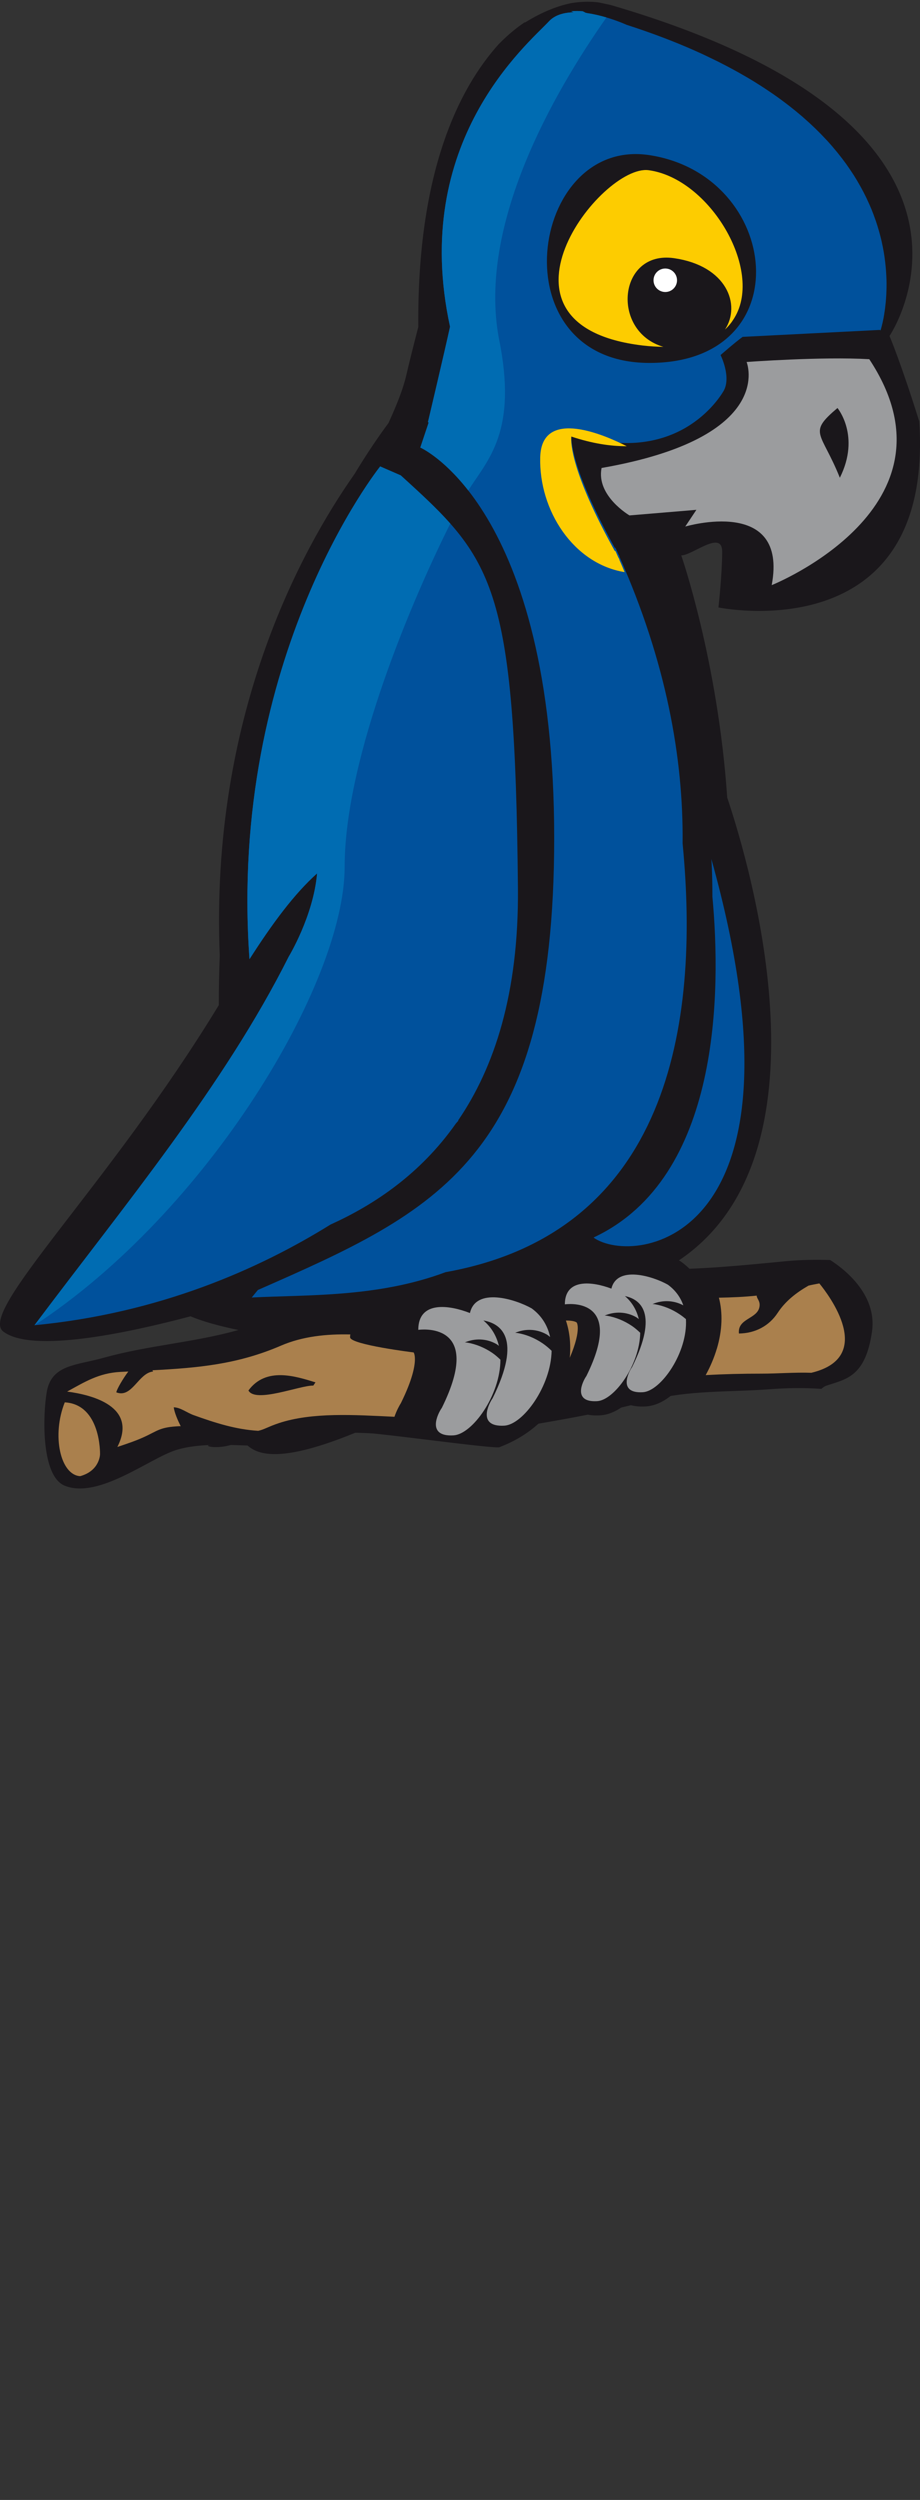 <?xml version="1.0" encoding="UTF-8" standalone="no"?>
<!-- Generator: Adobe Illustrator 14.0.0, SVG Export Plug-In . SVG Version: 6.00 Build 43363)  -->

<svg
   id="Calque_1"
   enable-background="new 0 0 208.65 566.93"
   xml:space="preserve"
   viewBox="0 0 208.65 566.93"
   version="1.1"
   y="0px"
   x="0px"
   sodipodi:docname="logo.svg"
   inkscape:version="1.2.2 (b0a8486541, 2022-12-01)"
   xmlns:inkscape="http://www.inkscape.org/namespaces/inkscape"
   xmlns:sodipodi="http://sodipodi.sourceforge.net/DTD/sodipodi-0.dtd"
   xmlns="http://www.w3.org/2000/svg"
   xmlns:svg="http://www.w3.org/2000/svg"
   xmlns:rdf="http://www.w3.org/1999/02/22-rdf-syntax-ns#"
   xmlns:cc="http://creativecommons.org/ns#"
   xmlns:dc="http://purl.org/dc/elements/1.1/"><rect x="0" y="0" width="208.65" height="566.93" fill="#333333" stroke="none"/><defs
   id="defs37" /><sodipodi:namedview
   id="namedview35"
   pagecolor="#ffffff"
   bordercolor="#000000"
   borderopacity="0.25"
   inkscape:showpageshadow="2"
   inkscape:pageopacity="0.0"
   inkscape:pagecheckerboard="0"
   inkscape:deskcolor="#d1d1d1"
   showgrid="false"
   inkscape:zoom="1.8115111"
   inkscape:cx="71.211265"
   inkscape:cy="284.01702"
   inkscape:window-width="1444"
   inkscape:window-height="1236"
   inkscape:window-x="2396"
   inkscape:window-y="534"
   inkscape:window-maximized="0"
   inkscape:current-layer="g30" />
<g
   id="g30">
	<path
   d="m 49.627,227.96 c -0.012,-3.838 0.074,-7.568 0.211,-11.252 -2.205,-54.323 18.481,-92.03 30.556,-109.2 3.036,-5.032 5.72,-8.889 7.719,-11.582 1.888,-4.177 3.312,-7.684 4.043,-10.879 0.539,-2.37 1.532,-6.329 2.711,-10.904 -0.286,-35.198 9.223,-54.133 18.275,-64.173 0.061,-0.062 0.123,-0.115 0.186,-0.177 1.91,-1.938 3.803,-3.484 5.643,-4.723 0.043,0.005 0.084,0.014 0.127,0.02 4.244,-2.638 7.812,-3.86 10.555,-4.4 2.484,-0.403 4.586,-0.336 6.109,-0.143 0.934,0.198 1.848,0.394 2.717,0.582 95.305,27.83 63.256,75.063 63.256,75.063 0,0 2.529,5.902 6.75,19.398 3.379,52.29 -45.545,42.167 -45.545,42.167 0,0 0.844,-7.587 0.844,-12.649 0,-5.06 -6.75,0.845 -9.279,0.845 0,0 8.311,23.886 10.422,54.92 5.426,16.188 24.436,81.167 -10.961,104.96 0.051,0.026 0.117,0.058 0.168,0.086 l 0.135,0.077 0.324,0.223 c 5.51,4.043 7.375,10.75 5.113,18.408 -1.984,6.694 -7.314,13.993 -13.277,14.324 -1.832,0.11 -3.27,-0.169 -4.385,-0.629 -1.836,1.533 -3.869,2.535 -5.982,2.652 -4.84,0.279 -6.904,-2.104 -7.707,-3.55 0,-0.002 -0.32,-1.279 -0.566,-2.257 0,0 -0.504,1.359 -1.793,3.252 -0.41,0.65 -0.836,1.284 -1.293,1.891 -0.014,-0.034 -0.029,-0.069 -0.045,-0.104 -2.213,2.678 -5.775,5.839 -11.273,7.936 0.127,0.776 -32.991,-4.04 -32.807,-3.231 -41.528,17.015 -14.536,-18.023 -42.835,4.796 -46.504,-16.251 10.394,-2.028 10.394,-2.028 -4.773,0.066 9.617,3.541 11.538,-8.886 l 0.14,-0.416 2.307,-15.372 c -4.18,-0.596 -13.207,-2.088 -18.918,-4.495 -14.517,3.858 -35.918,8.359 -42.418,3.487 -6.057,-4.4 23.832,-32.94 48.835,-74.05 z"
   fill="#1a171b"
   id="path2"
   sodipodi:nodetypes="ccccccccccccccccsccccccccccccccccccsccccccc" />
	<path
   d="m197.16 81.459c-10.75-0.634-27.834 0.634-27.834 0.634s6.961 17.079-32.893 24.035c-1.262 6.328 6.328 10.757 6.328 10.757l15.178-1.268-2.529 3.794s23.406-6.956 19.609 13.284c-0.01 0.01 44.28-17.71 22.13-51.231zm-6.69 26.881c-4.221-10.545-7.383-10.014-0.537-15.813 0 0.003 5.28 6.328 0.54 15.813z"
   fill="#9B9C9E"
   id="path4" />
	<path
   d="m152.84 58.544c-12.637-1.805-14.393 16.595-2.387 20.114-1.467-0.024-3.004-0.106-4.684-0.304-37.949-4.519-9.396-41.218 1.357-39.753 13.826 1.89 26.047 22.544 19.463 33.434-0.203 0.353-0.447 0.684-0.672 1.03-0.441 0.579-0.916 1.152-1.492 1.66 3.67-5.564 0.43-14.465-11.59-16.181z"
   fill="#FDCC00"
   id="path6" />
	<circle
   cy="63.558"
   cx="150.88"
   r="2.665"
   fill="#FFFFFF"
   id="circle8" />
	<path
   d="m147.3 35.181c-27.357-4.207-34.482 47.121 0 47.121 34.48-0.001 29.88-42.525 0-47.121z"
   fill="none"
   id="path10" />
	
	
	<path
   d="m7.823 300.53c28.346-2.715 50.959-12.77 67.126-22.823 9.895-4.479 20.369-11.433 28.45-22.93 0.362-0.396 0.568-0.634 0.568-0.634l-0.062-0.062c8.181-11.973 13.775-28.769 13.558-52.649-0.631-69.581-5.695-74.643-26.568-93.621l-4.672-2.036s-34.531 43.004-29.643 111.75c5.208-8.145 10.148-14.815 15.334-19.46-0.839 9.7-6.437 18.886-6.437 18.886-14.641 29.18-37.27 56.38-57.661 83.57zm153.74-97.26c2.002 21.611 1.896 63.772-26.795 77.298-0.051 0.035-0.094 0.072-0.141 0.106 9.449 6.569 50.951 0.818 26.703-85.88 0.01-0.01 0.24 3.23 0.24 8.47zm39.48-139.88v-0.091c-0.014-0.574-0.053-1.174-0.094-1.779-0.002-0.094-0.014-0.191-0.02-0.292-0.045-0.597-0.109-1.208-0.18-1.833-0.016-0.1-0.029-0.203-0.041-0.302-0.078-0.654-0.17-1.313-0.287-1.99-0.006-0.026-0.012-0.057-0.018-0.083-0.113-0.674-0.254-1.36-0.408-2.054-0.018-0.08-0.035-0.159-0.049-0.24-0.156-0.685-0.336-1.388-0.537-2.096-0.033-0.117-0.064-0.234-0.1-0.354-0.203-0.71-0.426-1.433-0.672-2.161-0.035-0.092-0.068-0.183-0.102-0.274-0.26-0.759-0.545-1.525-0.859-2.298-0.006-0.009-0.006-0.015-0.006-0.02-0.32-0.774-0.668-1.55-1.039-2.336-0.049-0.111-0.102-0.226-0.152-0.334-0.367-0.763-0.766-1.525-1.184-2.293-0.07-0.12-0.133-0.246-0.207-0.365-0.438-0.789-0.898-1.579-1.402-2.376-0.037-0.052-0.074-0.103-0.102-0.155-0.506-0.788-1.047-1.582-1.607-2.375-0.059-0.077-0.105-0.146-0.16-0.223-0.574-0.791-1.186-1.588-1.828-2.381-0.105-0.132-0.209-0.257-0.314-0.385-0.645-0.792-1.33-1.577-2.045-2.368-0.1-0.103-0.203-0.208-0.299-0.314-1.518-1.639-3.195-3.272-5.055-4.894-0.113-0.106-0.24-0.214-0.359-0.32-0.908-0.78-1.854-1.551-2.838-2.322-0.158-0.126-0.322-0.249-0.486-0.377-1.01-0.774-2.059-1.551-3.16-2.316-0.096-0.069-0.197-0.134-0.295-0.203-1.113-0.768-2.27-1.531-3.479-2.282-0.08-0.054-0.156-0.105-0.236-0.154-1.213-0.757-2.486-1.502-3.799-2.242-0.209-0.117-0.418-0.234-0.629-0.351-1.305-0.722-2.652-1.436-4.053-2.139-0.207-0.103-0.416-0.206-0.625-0.305-1.479-0.731-2.992-1.454-4.586-2.162-4.707-2.102-9.941-4.092-15.711-5.951l0.002-0.009s-4.285-1.949-8.814-2.607c-0.09-0.025-0.174-0.05-0.264-0.074-0.012 0.006-0.029 0.018-0.045 0.026-0.252-0.122-0.49-0.25-0.736-0.375-0.795-0.076-1.684-0.096-2.609-0.007 0.178 0.078 0.352 0.158 0.533 0.234-2.203 0.053-4.24 0.6-5.609 2.073-4.729 5.094-31.533 27.213-22.412 69.226-1.271 5.827-5.012 21.642-5.012 21.642l0.163 0.094-1.894 5.671s30.365 13.284 30.365 88.555c0 72.747-26.584 84.645-67.201 102.49-0.485 0.598-0.951 1.166-1.399 1.706 12.464-0.652 28.546 0.032 43.969-5.748 50.432-9.021 57.758-55.865 53.752-97.236 0.205-19.372-3.746-41.21-14.332-65.028 0.006-0.031 0.012-0.06 0.014-0.091-0.102-0.18-0.182-0.337-0.285-0.517-0.205-0.455-0.395-0.903-0.602-1.354-0.047 0-0.133-0.075-0.203-0.103-9.783-17.662-9.973-24.38-9.822-25.897 22.629 7.562 32.658-6.49 34.484-9.529 1.889-3.164-0.641-8.223-0.641-8.223s0.057-0.049 0.125-0.115c2.822-2.461 4.305-3.592 4.875-4.009l31.115-1.576c0.051 0.04 0.119 0.071 0.166 0.111 0 0 0.008-0.037 0.023-0.094 0.006-0.011 0.006-0.011 0.01-0.025 0.021-0.065 0.053-0.166 0.086-0.292 0.006-0.02 0.012-0.04 0.018-0.062 0.039-0.137 0.08-0.294 0.129-0.485 0.008-0.021 0.012-0.043 0.016-0.066 0.053-0.185 0.104-0.403 0.156-0.642 0.008-0.023 0.008-0.046 0.016-0.066 0.055-0.246 0.115-0.522 0.172-0.819 0.008-0.052 0.02-0.103 0.035-0.155 0.057-0.302 0.113-0.625 0.168-0.965 0.008-0.06 0.014-0.114 0.021-0.174 0.066-0.369 0.121-0.754 0.172-1.168 0.004-0.002 0.004-0.011 0.004-0.014 0.053-0.411 0.096-0.848 0.145-1.302 0.004-0.061 0.01-0.12 0.016-0.18 0.039-0.446 0.074-0.911 0.1-1.394 0.006-0.086 0.01-0.168 0.018-0.257 0.021-0.491 0.041-0.999 0.051-1.527v-0.191c0.01-0.535 0.01-1.089-0.01-1.657zm-53.74 18.914c-34.482 0-27.357-51.328 0-47.121 29.88 4.597 34.48 47.121 0 47.121z"
   fill="#00519C"
   id="path16" />
	<path
   d="m122.52 103.67c0.311-11.531 15.229-4.732 19.621-2.476-3.67 0.012-7.842-0.617-12.57-2.196-0.15 1.516 0.039 8.235 9.822 25.896 0.07 0.028 0.156 0.103 0.203 0.103 0.207 0.452 0.396 0.9 0.602 1.354 0.104 0.18 0.184 0.337 0.285 0.517-0.002 0.031-0.008 0.06-0.014 0.091 0.416 0.935 0.805 1.862 1.199 2.791-11.6-1.88-19.47-13.98-19.15-26.07z"
   fill="#FDCC00"
   id="path18" />
	<g
   id="g24">
		<path
   d="m10.605 315.64c1.108-6.233 6.712-5.984 12.904-7.728 10.003-2.802 20.33-3.445 30.331-6.231 8.203-2.29 12.277-4.985 20.707-4.854 8.181 0.124 16.671 1.354 24.745 0.84 7.742-0.488 17.671-3.738 24.812-6.414 4.572-1.711 6.982-3.45 12.07-3.608 4.01-0.135 8.115 0.126 12.123 0.183 10.109 0.162 20.094-0.874 29.811-1.807 3.516-0.336 6.869-0.37 10.166-0.278 2.625 1.657 10.73 7.536 9.494 16.202-1.473 10.313-5.895 10.806-10.316 12.28-0.404 0.134-0.795 0.409-1.174 0.741-3.811-0.271-7.619-0.228-11.631 0.076-9.199 0.707-18.615 0.156-27.619 2.612-8.803 2.405-18.785 4.179-27.57 5.651-10.822 1.814-22.096 1.964-33.12 1.797-4.503-0.071-9.108-0.624-13.467 0.432-5.499 1.325-7.569 2.463-13.45 2.37-6.242-0.091-13.722-0.887-19.559 0.956-5.99 1.902-17.547 11.169-25.187 8.062-5.44-2.21-4.95-16.28-4.062-21.28z"
   fill="#1A171B"
   id="path20" />
		<path
   d="m162.57 305.86c-0.596 2.003-1.459 4.05-2.527 5.988 4.107-0.242 8.314-0.336 12.717-0.336 3.611 0 7.525-0.323 11.25-0.195 14.723-3.532 3.912-17.702 1.811-20.268-0.818 0.156-1.639 0.306-2.451 0.499-2.832 1.626-5.273 3.545-7.01 6.197-1.951 2.969-5.115 4.625-8.775 4.666-0.367-3.456 4.168-3.261 4.654-6.039 0.242-1.359-0.625-1.825-0.625-2.554-2.779 0.295-5.658 0.418-8.572 0.468 0.9 3.45 0.78 7.38-0.46 11.56zm-34.22-6.38c0.861 2.572 1.15 5.408 0.869 8.438 1.453-3.404 1.816-5.499 1.816-6.691 0-0.95-0.217-1.258-0.217-1.263-0.23-0.32-1.41-0.53-2.47-0.49zm-101.74 28.66c2.062-0.686 4.092-1.364 5.899-2.182 3.34-1.507 3.679-2.331 8.224-2.53 0.083-0.004 0.164 0.002 0.249 0-0.612-1.214-1.427-3.058-1.577-4.28 1.495 0.018 3 1.226 4.498 1.768 4.924 1.773 9.571 3.255 14.656 3.562 1.402-0.302 2.245-0.935 4.678-1.743 7.574-2.503 17.083-1.878 26.223-1.44 0.463-1.357 1.062-2.468 1.47-3.118 2.617-5.304 3.169-8.335 3.169-9.938 0-1.104-0.258-1.498-0.291-1.537 0 0-14.219-1.75-14.405-3.406-0.023-0.204 0-0.43 0.058-0.673-5.369-0.128-10.844 0.426-15.743 2.54-9.854 4.256-18.848 5.043-29.147 5.583l0.144 0.282c-3.329 0.331-4.759 6.125-8.337 4.725 0.104-0.735 1.622-3.276 2.726-4.725-0.599 0.028-1.177 0.056-1.789 0.089-4.935 0.251-8.172 2.32-12.089 4.46 5.758 0.76 16.054 3.41 11.384 12.57zm29.736-12.81c3.981-5.415 10.678-3.233 15.203-1.842l-0.494 0.735c-2.933-0.1-13.124 4.06-14.709 1.11zm-38.157 19.43c4.498-1.251 4.498-4.998 4.498-4.998s0.249-11.247-7.996-11.741c-3.001 7.5-1.002 16.49 3.498 16.74z"
   fill="#AA804D"
   id="path22" />
	</g>
	<path
   d="m128.11 295.8s13.975-2.11 4.875 16.263c-0.812 1.134-3.25 6.013 2.438 5.691 3.898-0.229 9.645-8.198 9.775-15.506-0.572-0.542-1.166-1.071-1.85-1.537-1.82-1.236-3.762-1.99-5.635-2.32-0.191-0.017-0.391-0.054-0.586-0.061 0.035-0.015 0.072-0.018 0.105-0.03-0.006 0-0.006-0.004-0.006-0.004 0.012 0 0.016 0 0.025-0.005 2.203-0.897 4.762-0.856 6.996 0.399 0.234 0.128 0.426 0.297 0.629 0.457-0.465-1.951-1.447-3.762-3.146-5.226 3.475 0.722 7.709 3.831 1.617 16.115-0.812 1.141-3.248 6.011 2.439 5.689 4.088-0.231 10.229-9.007 9.779-16.585-0.426-0.362-0.881-0.712-1.361-1.037-1.818-1.235-3.76-1.99-5.633-2.317-0.193-0.018-0.395-0.055-0.586-0.063 0.035-0.013 0.068-0.021 0.104-0.032-0.006 0-0.006-0.002-0.01-0.002 0.016 0 0.021 0 0.033-0.007 2.154-0.876 4.656-0.839 6.863 0.343-0.627-1.776-1.736-3.39-3.498-4.682-3.438-1.945-11.535-4.42-12.814 0.889-4.31-1.62-10.56-2.42-10.56 3.59zm-27.93 23.51c-0.885 1.24-3.54 6.553 2.662 6.201 4.291-0.242 10.648-9.128 10.65-17.166-0.572-0.545-1.166-1.076-1.857-1.549-1.82-1.233-3.762-1.99-5.633-2.315-0.193-0.02-0.391-0.057-0.584-0.065 0.033-0.011 0.068-0.017 0.102-0.028-0.002 0-0.002-0.002-0.002-0.002 0.008 0 0.014 0 0.023-0.009 2.201-0.897 4.762-0.854 6.998 0.399 0.227 0.126 0.414 0.29 0.609 0.442-0.52-2.157-1.609-4.157-3.516-5.766 3.834 0.663 8.908 3.875 2.084 17.65-0.879 1.24-3.541 6.553 2.662 6.206 4.258-0.243 10.59-8.99 10.725-16.98-0.625-0.605-1.303-1.187-2.064-1.705-1.822-1.235-3.76-1.992-5.633-2.315-0.195-0.02-0.395-0.057-0.586-0.065 0.031-0.011 0.064-0.017 0.1-0.027-0.004 0-0.004-0.007-0.006-0.007 0.012 0 0.018 0 0.031-0.007 2.199-0.896 4.758-0.856 6.994 0.397 0.305 0.171 0.553 0.4 0.826 0.601-0.547-2.473-1.812-4.749-4.182-6.486-3.768-2.129-12.676-4.848-14.002 1.055-4.697-1.848-11.718-2.843-11.718 3.81 0.002 0.01 15.248-2.29 5.318 17.74z"
   fill="#9B9C9E"
   id="path26" />
	<path
   d="m90.895 107.81l-4.672-2.036s-34.531 43.004-29.643 111.75c5.208-8.145 10.148-14.815 15.334-19.46-0.839 9.7-6.437 18.886-6.437 18.886-14.634 29.187-37.264 56.39-57.655 83.582 0.006 0 0.012 0 0.018-0.002 39.25-25.684 70.323-77.552 70.323-103.93 0-25.247 15.934-61.859 23.963-77.863-3.112-3.52-6.818-6.91-11.235-10.93zm46.635-103.85c-1.312-0.389-2.801-0.756-4.322-0.978-0.09-0.025-0.174-0.05-0.264-0.074-0.012 0.006-0.029 0.018-0.045 0.026-0.252-0.122-0.49-0.25-0.736-0.375-0.795-0.076-1.684-0.096-2.609-0.007 0.178 0.078 0.352 0.158 0.533 0.234-2.203 0.053-4.24 0.6-5.609 2.073-4.729 5.094-31.533 27.213-22.412 69.226-1.271 5.827-5.012 21.642-5.012 21.642l0.163 0.094-1.894 5.671s4.963 2.174 10.875 9.734c4.457-7.03 11.289-13.325 6.939-34.528-4.77-25.676 12.29-55.474 24.4-72.733z"
   fill="#006CB2"
   id="path28" />
</g>
</svg>
